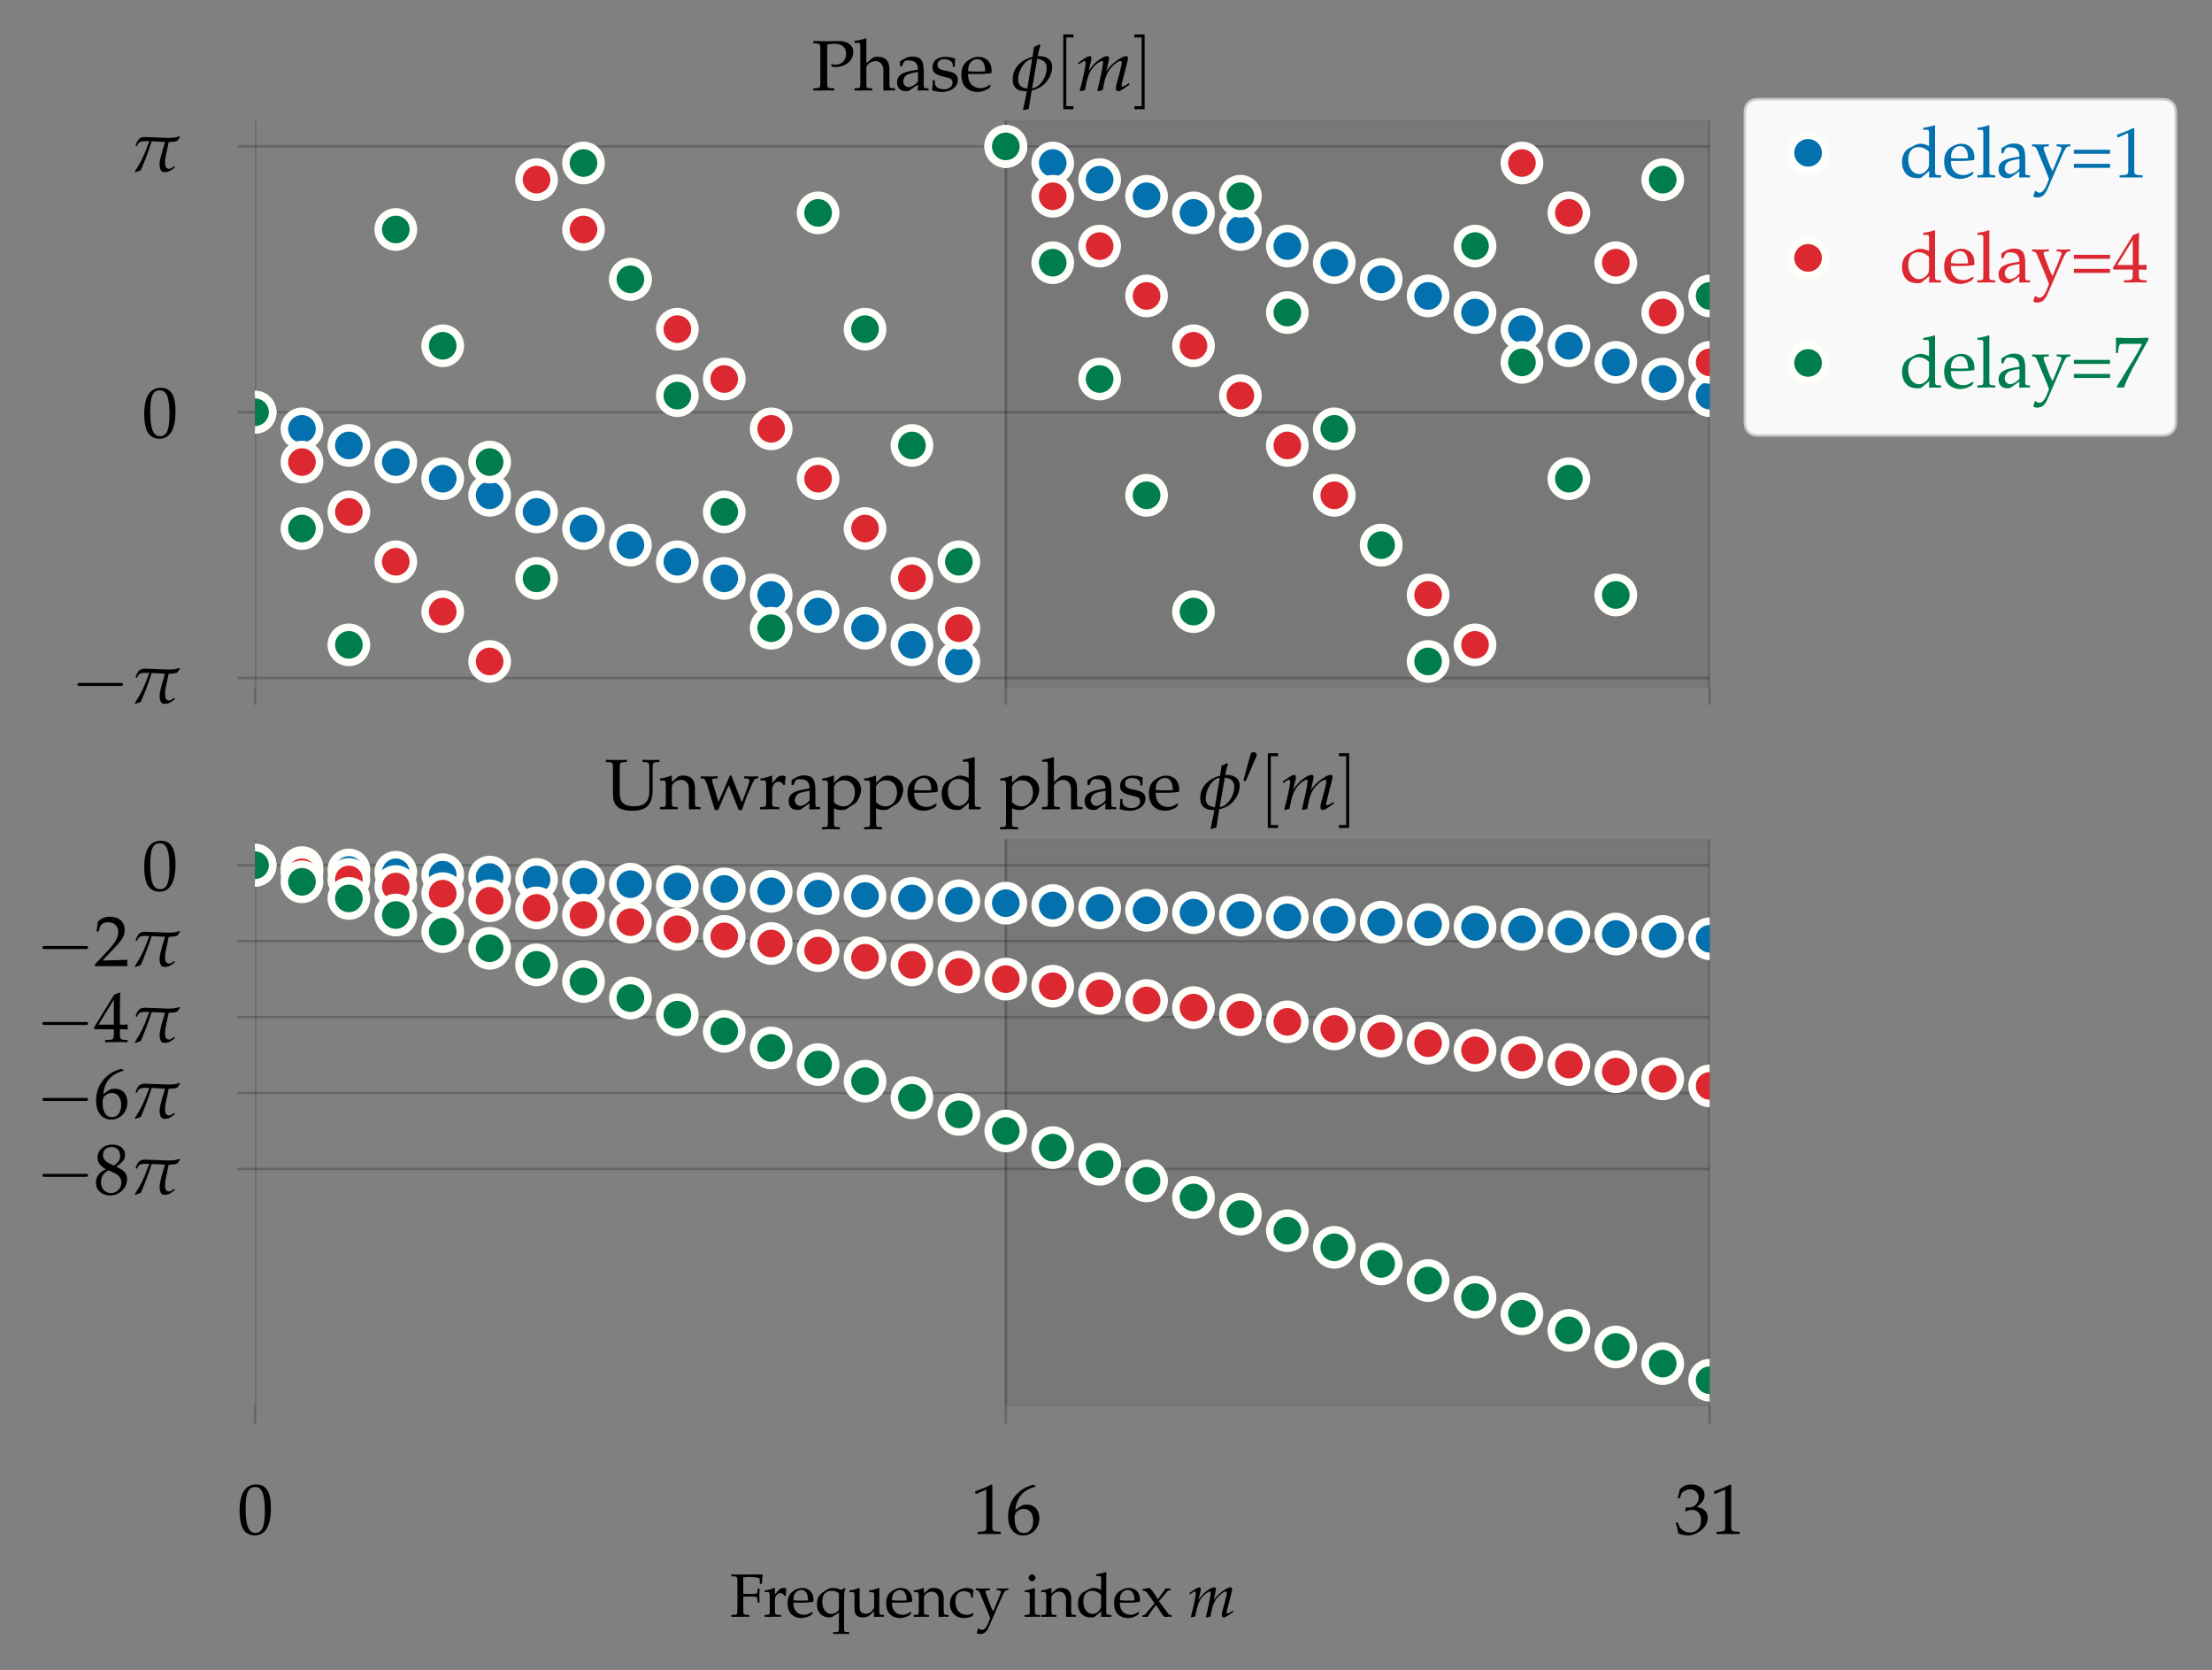 <?xml version="1.0" encoding="utf-8" standalone="no"?>
<!DOCTYPE svg PUBLIC "-//W3C//DTD SVG 1.1//EN"
  "http://www.w3.org/Graphics/SVG/1.1/DTD/svg11.dtd">
<svg xmlns:xlink="http://www.w3.org/1999/xlink" width="440.4pt" height="332.4pt" viewBox="0 0 440.4 332.4" xmlns="http://www.w3.org/2000/svg" version="1.1">
 <rect x="0" y="0" width="440.4" height="332.4" fill="#808080" stroke="none"/>
 <defs>
  <style type="text/css">*{stroke-linejoin: round; stroke-linecap: butt}</style>
 </defs>
 <g id="figure_1">
  <g id="patch_1">
   <path d="M 0 332.4 
L 440.4 332.4 
L 440.4 0 
L 0 0 
L 0 332.4 
z
" style="fill: none"/>
  </g>
  <g id="axes_1">
   <g id="patch_2">
    <path d="M 50.777 136.787 
L 340.383 136.787 
L 340.383 24.017 
L 50.777 24.017 
L 50.777 136.787 
z
" style="fill: none"/>
   </g>
   <g id="patch_3">
    <path d="M 200.251 136.787 
L 200.251 24.017 
L 340.383 24.017 
L 340.383 136.787 
z
" clip-path="url(#p16431b1fbc)" style="fill: #343837; opacity: 0.1; stroke: #343837; stroke-width: 0.5; stroke-linejoin: miter"/>
   </g>
   <g id="matplotlib.axis_1">
    <g id="xtick_1">
     <g id="line2d_1">
      <path d="M 50.777 136.787 
L 50.777 24.017 
" clip-path="url(#p16431b1fbc)" style="fill: none; stroke: #000000; stroke-opacity: 0.2; stroke-width: 0.5; stroke-linecap: round"/>
     </g>
     <g id="line2d_2">
      <defs>
       <path id="m8c11bd5354" d="M 0 0 
L 0 3.5 
" style="stroke: #000000; stroke-opacity: 0.2; stroke-width: 0.5"/>
      </defs>
      <g>
       <use xlink:href="#m8c11bd5354" x="50.777" y="136.787" style="fill-opacity: 0.2; stroke: #000000; stroke-opacity: 0.2; stroke-width: 0.5"/>
      </g>
     </g>
    </g>
    <g id="xtick_2">
     <g id="line2d_3">
      <path d="M 200.251 136.787 
L 200.251 24.017 
" clip-path="url(#p16431b1fbc)" style="fill: none; stroke: #000000; stroke-opacity: 0.2; stroke-width: 0.5; stroke-linecap: round"/>
     </g>
     <g id="line2d_4">
      <g>
       <use xlink:href="#m8c11bd5354" x="200.251" y="136.787" style="fill-opacity: 0.2; stroke: #000000; stroke-opacity: 0.2; stroke-width: 0.5"/>
      </g>
     </g>
    </g>
    <g id="xtick_3">
     <g id="line2d_5">
      <path d="M 340.383 136.787 
L 340.383 24.017 
" clip-path="url(#p16431b1fbc)" style="fill: none; stroke: #000000; stroke-opacity: 0.2; stroke-width: 0.5; stroke-linecap: round"/>
     </g>
     <g id="line2d_6">
      <g>
       <use xlink:href="#m8c11bd5354" x="340.383" y="136.787" style="fill-opacity: 0.2; stroke: #000000; stroke-opacity: 0.2; stroke-width: 0.5"/>
      </g>
     </g>
    </g>
   </g>
   <g id="matplotlib.axis_2">
    <g id="ytick_1">
     <g id="line2d_7">
      <path d="M 50.777 134.968 
L 340.383 134.968 
" clip-path="url(#p16431b1fbc)" style="fill: none; stroke: #000000; stroke-opacity: 0.2; stroke-width: 0.5; stroke-linecap: round"/>
     </g>
     <g id="line2d_8">
      <defs>
       <path id="m4f63c6a32c" d="M 0 0 
L -3.5 0 
" style="stroke: #000000; stroke-opacity: 0.2; stroke-width: 0.5"/>
      </defs>
      <g>
       <use xlink:href="#m4f63c6a32c" x="50.777" y="134.968" style="fill-opacity: 0.2; stroke: #000000; stroke-opacity: 0.2; stroke-width: 0.5"/>
      </g>
     </g>
     <g id="text_1">
      <!-- $-\pi$ -->
      <g transform="translate(14.174 139.958)scale(0.14 -0.14)">
       <defs>
        <path id="CMSY10-0" d="M 4218 1472 
C 4326 1472 4442 1472 4442 1600 
C 4442 1728 4326 1728 4218 1728 
L 755 1728 
C 646 1728 531 1728 531 1600 
C 531 1472 646 1472 755 1472 
L 4218 1472 
z
" transform="scale(0.016)"/>
        <path id="PazoMath-Italic-70" d="M 614 2255 
L 672 2299 
C 806 2681 1062 2700 1427 2700 
C 1504 2700 1619 2694 1754 2694 
C 1216 1242 973 803 454 -7 
L 512 -64 
L 986 102 
C 1216 599 1606 1567 1958 2688 
L 3149 2624 
C 3040 2232 2669 1089 2669 685 
C 2669 19 2912 -64 3110 -64 
C 3437 -64 3622 19 4026 356 
L 3974 476 
L 3821 369 
C 3840 382 3654 236 3546 236 
C 3245 236 3155 419 3155 811 
C 3155 969 3168 1139 3206 1323 
C 3315 1847 3424 2365 3482 2624 
C 3629 2624 3776 2630 3923 2649 
C 4038 2649 4179 2713 4282 2752 
C 4352 2905 4378 2918 4499 3072 
L 4454 3136 
C 4282 3075 3994 3008 3782 3008 
C 3706 3001 3546 2995 3386 2995 
C 2701 3020 1645 3072 1363 3072 
C 883 3072 710 2860 525 2306 
L 614 2255 
z
" transform="scale(0.016)"/>
       </defs>
       <use xlink:href="#CMSY10-0" transform="scale(1.038)"/>
       <use xlink:href="#PazoMath-Italic-70" transform="translate(83.187 0)scale(0.996)"/>
      </g>
     </g>
    </g>
    <g id="ytick_2">
     <g id="line2d_9">
      <path d="M 50.777 82.055 
L 340.383 82.055 
" clip-path="url(#p16431b1fbc)" style="fill: none; stroke: #000000; stroke-opacity: 0.2; stroke-width: 0.5; stroke-linecap: round"/>
     </g>
     <g id="line2d_10">
      <g>
       <use xlink:href="#m4f63c6a32c" x="50.777" y="82.055" style="fill-opacity: 0.2; stroke: #000000; stroke-opacity: 0.2; stroke-width: 0.5"/>
      </g>
     </g>
     <g id="text_2">
      <!-- 0 -->
      <g transform="translate(28.303 87.045)scale(0.14 -0.14)">
       <defs>
        <path id="URWPalladioL-Roma-30" d="M 1683 4416 
C 691 4416 186 3628 186 2076 
C 186 1326 320 679 544 365 
C 768 51 1126 -128 1523 -128 
C 2490 -128 2976 704 2976 2345 
C 2976 3749 2560 4416 1683 4416 
z
M 1568 4191 
C 2189 4191 2438 3563 2438 2025 
C 2438 660 2195 96 1606 96 
C 986 96 723 743 723 2307 
C 723 3660 960 4191 1568 4191 
z
" transform="scale(0.016)"/>
       </defs>
       <use xlink:href="#URWPalladioL-Roma-30" transform="scale(0.996)"/>
      </g>
     </g>
    </g>
    <g id="ytick_3">
     <g id="line2d_11">
      <path d="M 50.777 29.142 
L 340.383 29.142 
" clip-path="url(#p16431b1fbc)" style="fill: none; stroke: #000000; stroke-opacity: 0.2; stroke-width: 0.5; stroke-linecap: round"/>
     </g>
     <g id="line2d_12">
      <g>
       <use xlink:href="#m4f63c6a32c" x="50.777" y="29.142" style="fill-opacity: 0.2; stroke: #000000; stroke-opacity: 0.2; stroke-width: 0.5"/>
      </g>
     </g>
     <g id="text_3">
      <!-- $\pi$ -->
      <g transform="translate(25.82 34.132)scale(0.14 -0.14)">
       <use xlink:href="#PazoMath-Italic-70" transform="scale(0.996)"/>
      </g>
     </g>
    </g>
   </g>
   <g id="line2d_13">
    <defs>
     <path id="m6b9d2c6479" d="M 0 3.5 
C 0.928 3.5 1.819 3.131 2.475 2.475 
C 3.131 1.819 3.5 0.928 3.5 0 
C 3.5 -0.928 3.131 -1.819 2.475 -2.475 
C 1.819 -3.131 0.928 -3.5 0 -3.5 
C -0.928 -3.5 -1.819 -3.131 -2.475 -2.475 
C -3.131 -1.819 -3.5 -0.928 -3.5 0 
C -3.5 0.928 -3.131 1.819 -2.475 2.475 
C -1.819 3.131 -0.928 3.5 0 3.5 
z
" style="stroke: #fefefa; stroke-width: 1.5"/>
    </defs>
    <g clip-path="url(#p16431b1fbc)">
     <use xlink:href="#m6b9d2c6479" x="50.777" y="82.055" style="fill: #0271ae; stroke: #fefefa; stroke-width: 1.5"/>
     <use xlink:href="#m6b9d2c6479" x="60.119" y="85.362" style="fill: #0271ae; stroke: #fefefa; stroke-width: 1.5"/>
     <use xlink:href="#m6b9d2c6479" x="69.461" y="88.669" style="fill: #0271ae; stroke: #fefefa; stroke-width: 1.5"/>
     <use xlink:href="#m6b9d2c6479" x="78.803" y="91.976" style="fill: #0271ae; stroke: #fefefa; stroke-width: 1.5"/>
     <use xlink:href="#m6b9d2c6479" x="88.145" y="95.284" style="fill: #0271ae; stroke: #fefefa; stroke-width: 1.5"/>
     <use xlink:href="#m6b9d2c6479" x="97.487" y="98.591" style="fill: #0271ae; stroke: #fefefa; stroke-width: 1.5"/>
     <use xlink:href="#m6b9d2c6479" x="106.829" y="101.898" style="fill: #0271ae; stroke: #fefefa; stroke-width: 1.5"/>
     <use xlink:href="#m6b9d2c6479" x="116.172" y="105.205" style="fill: #0271ae; stroke: #fefefa; stroke-width: 1.5"/>
     <use xlink:href="#m6b9d2c6479" x="125.514" y="108.512" style="fill: #0271ae; stroke: #fefefa; stroke-width: 1.5"/>
     <use xlink:href="#m6b9d2c6479" x="134.856" y="111.819" style="fill: #0271ae; stroke: #fefefa; stroke-width: 1.5"/>
     <use xlink:href="#m6b9d2c6479" x="144.198" y="115.126" style="fill: #0271ae; stroke: #fefefa; stroke-width: 1.5"/>
     <use xlink:href="#m6b9d2c6479" x="153.54" y="118.433" style="fill: #0271ae; stroke: #fefefa; stroke-width: 1.5"/>
     <use xlink:href="#m6b9d2c6479" x="162.882" y="121.74" style="fill: #0271ae; stroke: #fefefa; stroke-width: 1.5"/>
     <use xlink:href="#m6b9d2c6479" x="172.225" y="125.047" style="fill: #0271ae; stroke: #fefefa; stroke-width: 1.5"/>
     <use xlink:href="#m6b9d2c6479" x="181.567" y="128.354" style="fill: #0271ae; stroke: #fefefa; stroke-width: 1.5"/>
     <use xlink:href="#m6b9d2c6479" x="190.909" y="131.661" style="fill: #0271ae; stroke: #fefefa; stroke-width: 1.5"/>
     <use xlink:href="#m6b9d2c6479" x="200.251" y="29.142" style="fill: #0271ae; stroke: #fefefa; stroke-width: 1.5"/>
     <use xlink:href="#m6b9d2c6479" x="209.593" y="32.449" style="fill: #0271ae; stroke: #fefefa; stroke-width: 1.5"/>
     <use xlink:href="#m6b9d2c6479" x="218.935" y="35.757" style="fill: #0271ae; stroke: #fefefa; stroke-width: 1.5"/>
     <use xlink:href="#m6b9d2c6479" x="228.277" y="39.064" style="fill: #0271ae; stroke: #fefefa; stroke-width: 1.5"/>
     <use xlink:href="#m6b9d2c6479" x="237.62" y="42.371" style="fill: #0271ae; stroke: #fefefa; stroke-width: 1.5"/>
     <use xlink:href="#m6b9d2c6479" x="246.962" y="45.678" style="fill: #0271ae; stroke: #fefefa; stroke-width: 1.5"/>
     <use xlink:href="#m6b9d2c6479" x="256.304" y="48.985" style="fill: #0271ae; stroke: #fefefa; stroke-width: 1.5"/>
     <use xlink:href="#m6b9d2c6479" x="265.646" y="52.292" style="fill: #0271ae; stroke: #fefefa; stroke-width: 1.5"/>
     <use xlink:href="#m6b9d2c6479" x="274.988" y="55.599" style="fill: #0271ae; stroke: #fefefa; stroke-width: 1.5"/>
     <use xlink:href="#m6b9d2c6479" x="284.33" y="58.906" style="fill: #0271ae; stroke: #fefefa; stroke-width: 1.5"/>
     <use xlink:href="#m6b9d2c6479" x="293.673" y="62.213" style="fill: #0271ae; stroke: #fefefa; stroke-width: 1.5"/>
     <use xlink:href="#m6b9d2c6479" x="303.015" y="65.52" style="fill: #0271ae; stroke: #fefefa; stroke-width: 1.5"/>
     <use xlink:href="#m6b9d2c6479" x="312.357" y="68.827" style="fill: #0271ae; stroke: #fefefa; stroke-width: 1.5"/>
     <use xlink:href="#m6b9d2c6479" x="321.699" y="72.134" style="fill: #0271ae; stroke: #fefefa; stroke-width: 1.5"/>
     <use xlink:href="#m6b9d2c6479" x="331.041" y="75.441" style="fill: #0271ae; stroke: #fefefa; stroke-width: 1.5"/>
     <use xlink:href="#m6b9d2c6479" x="340.383" y="78.748" style="fill: #0271ae; stroke: #fefefa; stroke-width: 1.5"/>
    </g>
   </g>
   <g id="line2d_14">
    <defs>
     <path id="mfe237e3560" d="M 0 3.5 
C 0.928 3.5 1.819 3.131 2.475 2.475 
C 3.131 1.819 3.5 0.928 3.5 0 
C 3.5 -0.928 3.131 -1.819 2.475 -2.475 
C 1.819 -3.131 0.928 -3.5 0 -3.5 
C -0.928 -3.5 -1.819 -3.131 -2.475 -2.475 
C -3.131 -1.819 -3.5 -0.928 -3.5 0 
C -3.5 0.928 -3.131 1.819 -2.475 2.475 
C -1.819 3.131 -0.928 3.5 0 3.5 
z
" style="stroke: #fefefa; stroke-width: 1.5"/>
    </defs>
    <g clip-path="url(#p16431b1fbc)">
     <use xlink:href="#mfe237e3560" x="50.777" y="82.055" style="fill: #dc2830; stroke: #fefefa; stroke-width: 1.5"/>
     <use xlink:href="#mfe237e3560" x="60.119" y="91.976" style="fill: #dc2830; stroke: #fefefa; stroke-width: 1.5"/>
     <use xlink:href="#mfe237e3560" x="69.461" y="101.898" style="fill: #dc2830; stroke: #fefefa; stroke-width: 1.5"/>
     <use xlink:href="#mfe237e3560" x="78.803" y="111.819" style="fill: #dc2830; stroke: #fefefa; stroke-width: 1.5"/>
     <use xlink:href="#mfe237e3560" x="88.145" y="121.74" style="fill: #dc2830; stroke: #fefefa; stroke-width: 1.5"/>
     <use xlink:href="#mfe237e3560" x="97.487" y="131.661" style="fill: #dc2830; stroke: #fefefa; stroke-width: 1.5"/>
     <use xlink:href="#mfe237e3560" x="106.829" y="35.757" style="fill: #dc2830; stroke: #fefefa; stroke-width: 1.5"/>
     <use xlink:href="#mfe237e3560" x="116.172" y="45.678" style="fill: #dc2830; stroke: #fefefa; stroke-width: 1.5"/>
     <use xlink:href="#mfe237e3560" x="125.514" y="55.599" style="fill: #dc2830; stroke: #fefefa; stroke-width: 1.5"/>
     <use xlink:href="#mfe237e3560" x="134.856" y="65.52" style="fill: #dc2830; stroke: #fefefa; stroke-width: 1.5"/>
     <use xlink:href="#mfe237e3560" x="144.198" y="75.441" style="fill: #dc2830; stroke: #fefefa; stroke-width: 1.5"/>
     <use xlink:href="#mfe237e3560" x="153.54" y="85.362" style="fill: #dc2830; stroke: #fefefa; stroke-width: 1.5"/>
     <use xlink:href="#mfe237e3560" x="162.882" y="95.284" style="fill: #dc2830; stroke: #fefefa; stroke-width: 1.5"/>
     <use xlink:href="#mfe237e3560" x="172.225" y="105.205" style="fill: #dc2830; stroke: #fefefa; stroke-width: 1.5"/>
     <use xlink:href="#mfe237e3560" x="181.567" y="115.126" style="fill: #dc2830; stroke: #fefefa; stroke-width: 1.5"/>
     <use xlink:href="#mfe237e3560" x="190.909" y="125.047" style="fill: #dc2830; stroke: #fefefa; stroke-width: 1.5"/>
     <use xlink:href="#mfe237e3560" x="200.251" y="29.142" style="fill: #dc2830; stroke: #fefefa; stroke-width: 1.5"/>
     <use xlink:href="#mfe237e3560" x="209.593" y="39.064" style="fill: #dc2830; stroke: #fefefa; stroke-width: 1.5"/>
     <use xlink:href="#mfe237e3560" x="218.935" y="48.985" style="fill: #dc2830; stroke: #fefefa; stroke-width: 1.5"/>
     <use xlink:href="#mfe237e3560" x="228.277" y="58.906" style="fill: #dc2830; stroke: #fefefa; stroke-width: 1.5"/>
     <use xlink:href="#mfe237e3560" x="237.62" y="68.827" style="fill: #dc2830; stroke: #fefefa; stroke-width: 1.5"/>
     <use xlink:href="#mfe237e3560" x="246.962" y="78.748" style="fill: #dc2830; stroke: #fefefa; stroke-width: 1.5"/>
     <use xlink:href="#mfe237e3560" x="256.304" y="88.669" style="fill: #dc2830; stroke: #fefefa; stroke-width: 1.5"/>
     <use xlink:href="#mfe237e3560" x="265.646" y="98.591" style="fill: #dc2830; stroke: #fefefa; stroke-width: 1.5"/>
     <use xlink:href="#mfe237e3560" x="274.988" y="108.512" style="fill: #dc2830; stroke: #fefefa; stroke-width: 1.5"/>
     <use xlink:href="#mfe237e3560" x="284.33" y="118.433" style="fill: #dc2830; stroke: #fefefa; stroke-width: 1.5"/>
     <use xlink:href="#mfe237e3560" x="293.673" y="128.354" style="fill: #dc2830; stroke: #fefefa; stroke-width: 1.5"/>
     <use xlink:href="#mfe237e3560" x="303.015" y="32.449" style="fill: #dc2830; stroke: #fefefa; stroke-width: 1.5"/>
     <use xlink:href="#mfe237e3560" x="312.357" y="42.371" style="fill: #dc2830; stroke: #fefefa; stroke-width: 1.5"/>
     <use xlink:href="#mfe237e3560" x="321.699" y="52.292" style="fill: #dc2830; stroke: #fefefa; stroke-width: 1.5"/>
     <use xlink:href="#mfe237e3560" x="331.041" y="62.213" style="fill: #dc2830; stroke: #fefefa; stroke-width: 1.5"/>
     <use xlink:href="#mfe237e3560" x="340.383" y="72.134" style="fill: #dc2830; stroke: #fefefa; stroke-width: 1.5"/>
    </g>
   </g>
   <g id="line2d_15">
    <defs>
     <path id="m63cb0764b5" d="M 0 3.5 
C 0.928 3.5 1.819 3.131 2.475 2.475 
C 3.131 1.819 3.5 0.928 3.5 0 
C 3.5 -0.928 3.131 -1.819 2.475 -2.475 
C 1.819 -3.131 0.928 -3.5 0 -3.5 
C -0.928 -3.5 -1.819 -3.131 -2.475 -2.475 
C -3.131 -1.819 -3.5 -0.928 -3.5 0 
C -3.5 0.928 -3.131 1.819 -2.475 2.475 
C -1.819 3.131 -0.928 3.5 0 3.5 
z
" style="stroke: #fefefa; stroke-width: 1.5"/>
    </defs>
    <g clip-path="url(#p16431b1fbc)">
     <use xlink:href="#m63cb0764b5" x="50.777" y="82.055" style="fill: #007d4d; stroke: #fefefa; stroke-width: 1.5"/>
     <use xlink:href="#m63cb0764b5" x="60.119" y="105.205" style="fill: #007d4d; stroke: #fefefa; stroke-width: 1.5"/>
     <use xlink:href="#m63cb0764b5" x="69.461" y="128.354" style="fill: #007d4d; stroke: #fefefa; stroke-width: 1.5"/>
     <use xlink:href="#m63cb0764b5" x="78.803" y="45.678" style="fill: #007d4d; stroke: #fefefa; stroke-width: 1.5"/>
     <use xlink:href="#m63cb0764b5" x="88.145" y="68.827" style="fill: #007d4d; stroke: #fefefa; stroke-width: 1.5"/>
     <use xlink:href="#m63cb0764b5" x="97.487" y="91.976" style="fill: #007d4d; stroke: #fefefa; stroke-width: 1.5"/>
     <use xlink:href="#m63cb0764b5" x="106.829" y="115.126" style="fill: #007d4d; stroke: #fefefa; stroke-width: 1.5"/>
     <use xlink:href="#m63cb0764b5" x="116.172" y="32.449" style="fill: #007d4d; stroke: #fefefa; stroke-width: 1.5"/>
     <use xlink:href="#m63cb0764b5" x="125.514" y="55.599" style="fill: #007d4d; stroke: #fefefa; stroke-width: 1.5"/>
     <use xlink:href="#m63cb0764b5" x="134.856" y="78.748" style="fill: #007d4d; stroke: #fefefa; stroke-width: 1.5"/>
     <use xlink:href="#m63cb0764b5" x="144.198" y="101.898" style="fill: #007d4d; stroke: #fefefa; stroke-width: 1.5"/>
     <use xlink:href="#m63cb0764b5" x="153.54" y="125.047" style="fill: #007d4d; stroke: #fefefa; stroke-width: 1.5"/>
     <use xlink:href="#m63cb0764b5" x="162.882" y="42.371" style="fill: #007d4d; stroke: #fefefa; stroke-width: 1.5"/>
     <use xlink:href="#m63cb0764b5" x="172.225" y="65.52" style="fill: #007d4d; stroke: #fefefa; stroke-width: 1.5"/>
     <use xlink:href="#m63cb0764b5" x="181.567" y="88.669" style="fill: #007d4d; stroke: #fefefa; stroke-width: 1.5"/>
     <use xlink:href="#m63cb0764b5" x="190.909" y="111.819" style="fill: #007d4d; stroke: #fefefa; stroke-width: 1.5"/>
     <use xlink:href="#m63cb0764b5" x="200.251" y="29.142" style="fill: #007d4d; stroke: #fefefa; stroke-width: 1.5"/>
     <use xlink:href="#m63cb0764b5" x="209.593" y="52.292" style="fill: #007d4d; stroke: #fefefa; stroke-width: 1.5"/>
     <use xlink:href="#m63cb0764b5" x="218.935" y="75.441" style="fill: #007d4d; stroke: #fefefa; stroke-width: 1.5"/>
     <use xlink:href="#m63cb0764b5" x="228.277" y="98.591" style="fill: #007d4d; stroke: #fefefa; stroke-width: 1.5"/>
     <use xlink:href="#m63cb0764b5" x="237.62" y="121.74" style="fill: #007d4d; stroke: #fefefa; stroke-width: 1.5"/>
     <use xlink:href="#m63cb0764b5" x="246.962" y="39.064" style="fill: #007d4d; stroke: #fefefa; stroke-width: 1.5"/>
     <use xlink:href="#m63cb0764b5" x="256.304" y="62.213" style="fill: #007d4d; stroke: #fefefa; stroke-width: 1.5"/>
     <use xlink:href="#m63cb0764b5" x="265.646" y="85.362" style="fill: #007d4d; stroke: #fefefa; stroke-width: 1.5"/>
     <use xlink:href="#m63cb0764b5" x="274.988" y="108.512" style="fill: #007d4d; stroke: #fefefa; stroke-width: 1.5"/>
     <use xlink:href="#m63cb0764b5" x="284.33" y="131.661" style="fill: #007d4d; stroke: #fefefa; stroke-width: 1.5"/>
     <use xlink:href="#m63cb0764b5" x="293.673" y="48.985" style="fill: #007d4d; stroke: #fefefa; stroke-width: 1.5"/>
     <use xlink:href="#m63cb0764b5" x="303.015" y="72.134" style="fill: #007d4d; stroke: #fefefa; stroke-width: 1.5"/>
     <use xlink:href="#m63cb0764b5" x="312.357" y="95.284" style="fill: #007d4d; stroke: #fefefa; stroke-width: 1.5"/>
     <use xlink:href="#m63cb0764b5" x="321.699" y="118.433" style="fill: #007d4d; stroke: #fefefa; stroke-width: 1.5"/>
     <use xlink:href="#m63cb0764b5" x="331.041" y="35.757" style="fill: #007d4d; stroke: #fefefa; stroke-width: 1.5"/>
     <use xlink:href="#m63cb0764b5" x="340.383" y="58.906" style="fill: #007d4d; stroke: #fefefa; stroke-width: 1.5"/>
    </g>
   </g>
   <g id="text_4">
    <!-- Phase $\phi[m]$ -->
    <g transform="translate(161.604 18.017)scale(0.14 -0.14)">
     <defs>
      <path id="URWPalladioL-Roma-50" d="M 1382 4097 
C 1606 4147 1792 4172 2010 4172 
C 2701 4172 3072 3859 3072 3263 
C 3072 2699 2682 2304 2125 2304 
C 1990 2304 1894 2316 1728 2366 
L 1792 2137 
C 1946 2105 2035 2099 2163 2099 
C 3040 2099 3712 2686 3712 3439 
C 3712 4041 3213 4416 2400 4416 
C 2368 4416 2304 4416 2221 4409 
C 1984 4403 1498 4396 1312 4396 
C 1171 4396 1171 4396 147 4416 
L 147 4223 
L 435 4204 
C 723 4185 774 4103 774 3633 
L 774 782 
C 774 280 742 230 448 211 
L 141 192 
L 141 0 
C 518 -7 742 0 1075 0 
C 1408 19 1638 12 2016 0 
L 2016 192 
L 1709 211 
C 1414 230 1382 281 1382 787 
L 1382 4097 
z
" transform="scale(0.016)"/>
      <path id="URWPalladioL-Roma-68" d="M 45 4249 
L 403 4249 
C 518 4249 563 4179 563 3987 
L 563 672 
C 563 268 544 224 326 211 
L 38 192 
L 38 0 
C 474 -7 646 0 832 0 
C 1018 19 1190 12 1626 0 
L 1626 192 
L 1338 211 
C 1120 223 1101 268 1101 670 
L 1101 2023 
C 1101 2311 1523 2624 1914 2624 
C 2342 2624 2624 2304 2624 1813 
L 2624 0 
C 3014 0 3021 0 3130 0 
C 3219 19 3219 19 3661 0 
L 3661 192 
L 3398 211 
C 3181 223 3162 262 3162 670 
L 3162 1902 
C 3162 2649 2810 3014 2093 3014 
C 1856 3014 1722 2969 1587 2854 
L 1101 2432 
L 1101 4608 
L 1043 4659 
C 762 4550 550 4499 45 4422 
L 45 4249 
z
" transform="scale(0.016)"/>
      <path id="URWPalladioL-Roma-61" d="M 2074 544 
L 2042 0 
C 2458 0 2458 0 2541 0 
C 2573 19 2733 12 3014 0 
L 3014 192 
L 2765 204 
C 2611 211 2586 262 2586 576 
L 2586 1751 
C 2586 2688 2317 3027 1574 3027 
C 1299 3027 1043 2956 800 2809 
L 461 2604 
L 461 2187 
L 627 2142 
L 710 2341 
C 845 2642 909 2688 1203 2688 
C 1805 2688 2054 2450 2074 1866 
L 1440 1751 
C 570 1590 205 1289 205 730 
C 205 224 506 -64 1011 -64 
C 1126 -64 1235 -45 1280 -13 
L 2074 544 
z
M 2074 806 
C 1888 544 1485 300 1235 300 
C 979 300 755 537 755 812 
C 755 1049 883 1273 1075 1395 
C 1235 1491 1587 1580 2074 1651 
L 2074 806 
z
" transform="scale(0.016)"/>
      <path id="URWPalladioL-Roma-73" d="M 262 917 
C 262 474 243 282 192 25 
C 525 -84 774 -128 1069 -128 
C 1907 -128 2502 320 2502 949 
C 2502 1148 2445 1295 2323 1423 
C 2157 1584 1946 1661 1382 1770 
C 858 1872 685 2001 685 2296 
C 685 2617 909 2796 1299 2796 
C 1728 2796 2054 2572 2054 2270 
L 2054 2123 
L 2234 2123 
C 2240 2495 2246 2649 2266 2847 
C 1926 2963 1696 3008 1434 3008 
C 691 3008 237 2655 237 2078 
C 237 1770 378 1552 672 1417 
C 845 1340 1184 1237 1619 1141 
C 1907 1077 2029 942 2029 698 
C 2029 352 1709 108 1254 108 
C 787 108 454 333 454 654 
L 454 917 
L 262 917 
z
" transform="scale(0.016)"/>
      <path id="URWPalladioL-Roma-65" d="M 2797 447 
L 2714 511 
C 2304 268 2157 211 1882 211 
C 1466 211 1120 396 941 710 
C 819 921 774 1100 762 1472 
L 1696 1472 
C 2138 1472 2413 1491 2854 1561 
C 2861 1651 2867 1708 2867 1786 
C 2867 2526 2394 3008 1677 3008 
C 1440 3008 1165 2924 902 2771 
C 378 2468 166 2069 166 1401 
C 166 998 262 652 435 409 
C 691 70 1120 -128 1600 -128 
C 1837 -128 2074 -77 2336 38 
C 2509 108 2643 192 2669 230 
L 2797 447 
z
M 2298 1708 
C 1965 1696 1811 1689 1581 1689 
C 1286 1689 1120 1696 774 1728 
C 774 2030 800 2172 883 2339 
C 1018 2623 1293 2796 1600 2796 
C 1811 2796 1978 2713 2093 2539 
C 2234 2326 2278 2140 2298 1708 
z
" transform="scale(0.016)"/>
      <path id="PazoMath-Italic-66" d="M 2509 4121 
C 2381 4044 2208 3968 2010 3891 
L 1882 3001 
C 1683 2950 1491 2879 1293 2784 
C 531 2415 109 1767 109 973 
C 109 293 512 -64 1261 -64 
C 1299 -64 1338 -64 1376 -58 
C 1306 -436 1197 -967 1082 -1485 
L 1030 -1722 
L 1075 -1761 
C 1210 -1716 1338 -1684 1542 -1652 
L 1805 0 
C 2112 70 2413 191 2662 357 
C 3232 731 3635 1456 3635 2110 
C 3635 2707 3187 3072 2458 3072 
C 2419 3072 2381 3072 2342 3065 
C 2419 3481 2483 3744 2579 4025 
L 2509 4121 
z
M 3149 2015 
C 3149 1399 2790 725 2342 388 
C 2208 293 2035 223 1837 191 
C 1850 274 1869 350 1875 382 
L 1990 1056 
C 2042 1348 2086 1596 2240 2485 
L 2298 2822 
C 2842 2777 3149 2498 3149 2015 
z
M 595 967 
C 595 1678 1043 2453 1536 2720 
C 1613 2758 1722 2790 1850 2809 
L 1414 185 
C 832 249 595 509 595 967 
z
" transform="scale(0.016)"/>
      <path id="CMR10-5b" d="M 1632 -1601 
L 1632 -1344 
L 1011 -1344 
L 1011 4544 
L 1632 4544 
L 1632 4800 
L 755 4800 
L 755 -1601 
L 1632 -1601 
z
" transform="scale(0.016)"/>
      <path id="URWPalladioL-Ital-6d" d="M 4672 651 
L 4506 542 
C 4320 421 4179 351 4115 351 
C 4070 351 4032 408 4032 479 
C 4032 542 4045 600 4077 734 
L 4557 2631 
C 4582 2739 4602 2841 4602 2892 
C 4602 3001 4538 3072 4435 3072 
C 4250 3072 4006 2956 3616 2682 
C 3213 2394 2989 2171 2675 1730 
L 2867 2605 
C 2893 2733 2912 2829 2912 2873 
C 2912 2995 2848 3072 2746 3072 
C 2554 3072 2259 2931 1907 2663 
C 1626 2445 1498 2311 1082 1749 
L 1293 2599 
C 1318 2701 1331 2797 1331 2873 
C 1331 2995 1274 3072 1184 3072 
C 1050 3072 806 2937 333 2599 
L 154 2471 
L 198 2343 
L 403 2477 
C 640 2624 659 2637 704 2637 
C 774 2637 819 2573 819 2477 
C 819 2152 557 919 294 6 
L 314 -64 
L 749 32 
L 890 683 
C 1043 1392 1216 1769 1568 2152 
C 1837 2445 2125 2637 2304 2637 
C 2349 2637 2374 2586 2374 2503 
C 2374 2279 2234 1551 1971 434 
L 1869 6 
L 1901 -64 
L 2342 32 
L 2477 715 
C 2579 1232 2797 1711 3078 2024 
C 3430 2413 3750 2637 3955 2637 
C 4006 2637 4038 2579 4038 2477 
C 4038 2324 4019 2235 3878 1679 
C 3776 1277 3667 894 3603 677 
C 3546 498 3520 332 3520 191 
C 3520 32 3590 -64 3712 -64 
C 3878 -64 4109 70 4736 536 
L 4672 651 
z
" transform="scale(0.016)"/>
      <path id="CMR10-5d" d="M 1018 4800 
L 141 4800 
L 141 4544 
L 762 4544 
L 762 -1344 
L 141 -1344 
L 141 -1601 
L 1018 -1601 
L 1018 4800 
z
" transform="scale(0.016)"/>
     </defs>
     <use xlink:href="#URWPalladioL-Roma-50" transform="scale(0.996)"/>
     <use xlink:href="#URWPalladioL-Roma-68" transform="translate(60.174 0)scale(0.996)"/>
     <use xlink:href="#URWPalladioL-Roma-61" transform="translate(118.156 0)scale(0.996)"/>
     <use xlink:href="#URWPalladioL-Roma-73" transform="translate(167.969 0)scale(0.996)"/>
     <use xlink:href="#URWPalladioL-Roma-65" transform="translate(210.21 0)scale(0.996)"/>
     <use xlink:href="#PazoMath-Italic-66" transform="translate(284.083 0)scale(0.996)"/>
     <use xlink:href="#CMR10-5b" transform="translate(345.252 0)scale(1.038)"/>
     <use xlink:href="#URWPalladioL-Ital-6d" transform="translate(376.535 0)scale(0.996)"/>
     <use xlink:href="#CMR10-5d" transform="translate(456.535 0)scale(1.038)"/>
    </g>
   </g>
   <g id="legend_1">
    <g id="patch_4">
     <path d="M 350.183 86.678 
L 430.4 86.678 
Q 433.2 86.678 433.2 83.878 
L 433.2 22.539 
Q 433.2 19.739 430.4 19.739 
L 350.183 19.739 
Q 347.383 19.739 347.383 22.539 
L 347.383 83.878 
Q 347.383 86.678 350.183 86.678 
z
" style="fill: #ffffff; opacity: 0.95; stroke: #cccccc; stroke-width: 0.5; stroke-linejoin: miter"/>
    </g>
    <g id="line2d_16">
     <g>
      <use xlink:href="#m6b9d2c6479" x="359.983" y="30.419" style="fill: #0271ae; stroke: #fefefa; stroke-width: 1.5"/>
     </g>
    </g>
    <g id="text_5">
     <!-- delay=1 -->
     <g style="fill: #0271ae" transform="translate(378.183 35.319)scale(0.14 -0.14)">
      <defs>
       <path id="URWPalladioL-Roma-64" d="M 2637 2803 
C 2278 2956 2099 3008 1875 3008 
C 1702 3008 1549 2969 1389 2886 
L 826 2592 
C 461 2400 224 1934 224 1392 
C 224 881 397 460 710 204 
C 928 19 1229 -64 1645 -64 
C 1773 -64 1920 -39 1952 -13 
L 2662 581 
L 2630 0 
C 2944 -7 3046 0 3123 0 
C 3174 0 3264 0 3398 -7 
C 3443 6 3571 6 3706 0 
L 3706 192 
L 3411 211 
C 3194 224 3174 268 3174 672 
L 3174 4614 
L 3117 4665 
C 2835 4557 2624 4505 2118 4429 
L 2118 4249 
L 2477 4249 
C 2592 4249 2637 4179 2637 3987 
L 2637 2803 
z
M 2637 1424 
C 2637 1009 2624 945 2541 798 
C 2362 498 2048 300 1747 300 
C 1184 300 781 843 781 1602 
C 781 2298 1126 2707 1702 2707 
C 1946 2707 2202 2624 2426 2470 
C 2560 2381 2637 2298 2637 2247 
L 2637 1424 
z
" transform="scale(0.016)"/>
       <path id="URWPalladioL-Roma-6c" d="M 147 4249 
L 506 4249 
C 621 4249 666 4179 666 3987 
L 666 672 
C 666 268 646 224 429 211 
L 134 192 
L 134 0 
C 774 0 774 0 934 0 
C 1094 19 1094 19 1734 0 
L 1734 192 
L 1440 211 
C 1222 224 1203 268 1203 672 
L 1203 4614 
L 1146 4665 
C 864 4557 653 4505 147 4429 
L 147 4249 
z
" transform="scale(0.016)"/>
       <path id="URWPalladioL-Roma-79" d="M 1901 569 
C 1760 812 1690 960 1574 1273 
L 1165 2349 
C 1126 2457 1101 2553 1101 2617 
C 1101 2707 1171 2758 1318 2765 
L 1562 2777 
L 1562 2957 
C 941 2937 941 2937 819 2937 
C 698 2937 698 2937 77 2957 
L 77 2777 
L 192 2765 
C 352 2745 429 2675 525 2451 
L 1222 774 
C 1402 339 1466 185 1581 -135 
L 1434 -525 
C 1229 -1063 979 -1364 736 -1364 
C 634 -1364 518 -1312 410 -1216 
L 326 -1216 
L 173 -1696 
C 294 -1760 397 -1792 518 -1792 
C 947 -1792 1222 -1562 1466 -1005 
L 2765 1990 
C 3021 2573 3142 2745 3302 2765 
L 3482 2777 
L 3482 2957 
C 2976 2937 2976 2937 2874 2937 
C 2771 2937 2771 2937 2266 2957 
L 2266 2777 
L 2432 2765 
C 2611 2752 2701 2694 2701 2605 
C 2701 2560 2688 2502 2662 2438 
L 1901 569 
z
" transform="scale(0.016)"/>
       <path id="URWPalladioL-Roma-3d" d="M 3552 2470 
L 326 2470 
L 326 2112 
L 3552 2112 
L 3552 2470 
z
M 3552 1216 
L 326 1216 
L 326 857 
L 3552 857 
L 3552 1216 
z
" transform="scale(0.016)"/>
       <path id="URWPalladioL-Roma-31" d="M 429 3571 
L 493 3571 
L 1318 3942 
C 1325 3949 1331 3949 1338 3949 
C 1376 3949 1389 3891 1389 3737 
L 1389 633 
C 1389 300 1318 230 973 211 
L 614 192 
L 614 0 
C 1600 0 1600 0 1670 0 
C 1754 0 1894 0 2112 -7 
C 2189 6 2413 6 2675 0 
L 2675 192 
L 2342 211 
C 1990 229 1926 299 1926 628 
L 1926 4383 
L 1837 4416 
C 1421 4199 966 4009 384 3807 
L 429 3571 
z
" transform="scale(0.016)"/>
      </defs>
      <use xlink:href="#URWPalladioL-Roma-64" transform="scale(0.996)"/>
      <use xlink:href="#URWPalladioL-Roma-65" transform="translate(60.872 0)scale(0.996)"/>
      <use xlink:href="#URWPalladioL-Roma-6c" transform="translate(108.592 0)scale(0.996)"/>
      <use xlink:href="#URWPalladioL-Roma-61" transform="translate(137.582 0)scale(0.996)"/>
      <use xlink:href="#URWPalladioL-Roma-79" transform="translate(187.395 0)scale(0.996)"/>
      <use xlink:href="#URWPalladioL-Roma-3d" transform="translate(242.787 0)scale(0.996)"/>
      <use xlink:href="#URWPalladioL-Roma-31" transform="translate(303.16 0)scale(0.996)"/>
     </g>
    </g>
    <g id="line2d_17">
     <g>
      <use xlink:href="#mfe237e3560" x="359.983" y="51.332" style="fill: #dc2830; stroke: #fefefa; stroke-width: 1.5"/>
     </g>
    </g>
    <g id="text_6">
     <!-- delay=4 -->
     <g style="fill: #dc2830" transform="translate(378.183 56.232)scale(0.14 -0.14)">
      <defs>
       <path id="URWPalladioL-Roma-34" d="M 1792 1152 
L 1792 684 
C 1792 310 1722 223 1408 210 
L 1011 192 
L 1011 0 
C 1862 0 1862 0 2016 0 
C 2170 19 2170 19 3021 0 
L 3021 192 
L 2714 210 
C 2400 229 2330 310 2330 684 
L 2330 1152 
C 2707 1152 2842 1145 3021 1127 
L 3021 1580 
C 2720 1555 2598 1555 2502 1561 
L 2483 1561 
L 2330 1561 
L 2330 2445 
C 2330 3576 2342 4122 2374 4383 
L 2298 4416 
L 1824 4243 
L 13 1299 
L 83 1152 
L 1792 1152 
z
M 1792 1561 
L 416 1561 
L 1792 3798 
L 1792 1561 
z
" transform="scale(0.016)"/>
      </defs>
      <use xlink:href="#URWPalladioL-Roma-64" transform="scale(0.996)"/>
      <use xlink:href="#URWPalladioL-Roma-65" transform="translate(60.872 0)scale(0.996)"/>
      <use xlink:href="#URWPalladioL-Roma-6c" transform="translate(108.592 0)scale(0.996)"/>
      <use xlink:href="#URWPalladioL-Roma-61" transform="translate(137.582 0)scale(0.996)"/>
      <use xlink:href="#URWPalladioL-Roma-79" transform="translate(187.395 0)scale(0.996)"/>
      <use xlink:href="#URWPalladioL-Roma-3d" transform="translate(242.787 0)scale(0.996)"/>
      <use xlink:href="#URWPalladioL-Roma-34" transform="translate(303.16 0)scale(0.996)"/>
     </g>
    </g>
    <g id="line2d_18">
     <g>
      <use xlink:href="#m63cb0764b5" x="359.983" y="72.244" style="fill: #007d4d; stroke: #fefefa; stroke-width: 1.5"/>
     </g>
    </g>
    <g id="text_7">
     <!-- delay=7 -->
     <g style="fill: #007d4d" transform="translate(378.183 77.144)scale(0.14 -0.14)">
      <defs>
       <path id="URWPalladioL-Roma-37" d="M 358 83 
L 416 0 
C 666 0 666 0 710 0 
C 755 19 755 19 1005 0 
C 1274 700 1587 1369 2010 2141 
L 3181 4255 
L 3181 4448 
C 2490 4422 2266 4416 1747 4416 
C 1280 4416 966 4422 346 4448 
L 282 4416 
C 301 3807 301 3807 301 3743 
C 301 3672 301 3672 282 3087 
L 474 3087 
L 518 3447 
C 570 3846 614 3897 909 3897 
L 2618 3897 
C 2362 3370 2163 2996 1920 2604 
L 358 83 
z
" transform="scale(0.016)"/>
      </defs>
      <use xlink:href="#URWPalladioL-Roma-64" transform="scale(0.996)"/>
      <use xlink:href="#URWPalladioL-Roma-65" transform="translate(60.872 0)scale(0.996)"/>
      <use xlink:href="#URWPalladioL-Roma-6c" transform="translate(108.592 0)scale(0.996)"/>
      <use xlink:href="#URWPalladioL-Roma-61" transform="translate(137.582 0)scale(0.996)"/>
      <use xlink:href="#URWPalladioL-Roma-79" transform="translate(187.395 0)scale(0.996)"/>
      <use xlink:href="#URWPalladioL-Roma-3d" transform="translate(242.787 0)scale(0.996)"/>
      <use xlink:href="#URWPalladioL-Roma-37" transform="translate(303.16 0)scale(0.996)"/>
     </g>
    </g>
   </g>
  </g>
  <g id="axes_2">
   <g id="patch_5">
    <path d="M 50.777 279.862 
L 340.383 279.862 
L 340.383 167.091 
L 50.777 167.091 
L 50.777 279.862 
z
" style="fill: none"/>
   </g>
   <g id="patch_6">
    <path d="M 200.251 279.862 
L 200.251 167.091 
L 340.383 167.091 
L 340.383 279.862 
z
" clip-path="url(#p828ea7b7ff)" style="fill: #343837; opacity: 0.1; stroke: #343837; stroke-width: 0.5; stroke-linejoin: miter"/>
   </g>
   <g id="matplotlib.axis_3">
    <g id="xtick_4">
     <g id="line2d_19">
      <path d="M 50.777 279.862 
L 50.777 167.091 
" clip-path="url(#p828ea7b7ff)" style="fill: none; stroke: #000000; stroke-opacity: 0.2; stroke-width: 0.5; stroke-linecap: round"/>
     </g>
     <g id="line2d_20">
      <g>
       <use xlink:href="#m8c11bd5354" x="50.777" y="279.862" style="fill-opacity: 0.2; stroke: #000000; stroke-opacity: 0.2; stroke-width: 0.5"/>
      </g>
     </g>
     <g id="text_8">
      <!-- $\mathdefault{0}$ -->
      <g transform="translate(47.29 305.341)scale(0.14 -0.14)">
       <use xlink:href="#URWPalladioL-Roma-30" transform="scale(0.996)"/>
      </g>
     </g>
    </g>
    <g id="xtick_5">
     <g id="line2d_21">
      <path d="M 200.251 279.862 
L 200.251 167.091 
" clip-path="url(#p828ea7b7ff)" style="fill: none; stroke: #000000; stroke-opacity: 0.2; stroke-width: 0.5; stroke-linecap: round"/>
     </g>
     <g id="line2d_22">
      <g>
       <use xlink:href="#m8c11bd5354" x="200.251" y="279.862" style="fill-opacity: 0.2; stroke: #000000; stroke-opacity: 0.2; stroke-width: 0.5"/>
      </g>
     </g>
     <g id="text_9">
      <!-- $\mathdefault{16}$ -->
      <g transform="translate(193.277 305.341)scale(0.14 -0.14)">
       <defs>
        <path id="URWPalladioL-Roma-36" d="M 2662 4287 
L 2426 4396 
C 1811 4193 1549 4066 1222 3788 
C 563 3237 205 2463 205 1585 
C 205 526 717 -128 1542 -128 
C 2374 -128 2995 532 2995 1405 
C 2995 2143 2554 2624 1875 2624 
C 1555 2624 1363 2540 986 2239 
C 915 2182 909 2175 838 2124 
C 973 3275 1510 3895 2662 4237 
L 2662 4287 
z
M 1632 2239 
C 2118 2239 2445 1816 2445 1180 
C 2445 513 2118 83 1626 83 
C 1082 83 787 551 787 1411 
C 787 1636 813 1758 883 1867 
C 1024 2085 1325 2239 1632 2239 
z
" transform="scale(0.016)"/>
       </defs>
       <use xlink:href="#URWPalladioL-Roma-31" transform="scale(0.996)"/>
       <use xlink:href="#URWPalladioL-Roma-36" transform="translate(49.813 0)scale(0.996)"/>
      </g>
     </g>
    </g>
    <g id="xtick_6">
     <g id="line2d_23">
      <path d="M 340.383 279.862 
L 340.383 167.091 
" clip-path="url(#p828ea7b7ff)" style="fill: none; stroke: #000000; stroke-opacity: 0.2; stroke-width: 0.5; stroke-linecap: round"/>
     </g>
     <g id="line2d_24">
      <g>
       <use xlink:href="#m8c11bd5354" x="340.383" y="279.862" style="fill-opacity: 0.2; stroke: #000000; stroke-opacity: 0.2; stroke-width: 0.5"/>
      </g>
     </g>
     <g id="text_10">
      <!-- $\mathdefault{31}$ -->
      <g transform="translate(333.409 305.341)scale(0.14 -0.14)">
       <defs>
        <path id="URWPalladioL-Roma-33" d="M 275 3196 
L 474 3196 
L 589 3553 
C 659 3770 1062 3987 1395 3987 
C 1811 3987 2150 3649 2150 3247 
C 2150 2769 1773 2368 1318 2368 
C 1267 2368 1197 2374 1114 2380 
L 1018 2387 
L 941 2047 
L 986 2008 
C 1229 2118 1350 2150 1523 2150 
C 2054 2150 2362 1808 2362 1222 
C 2362 565 1971 134 1376 134 
C 1082 134 819 231 627 411 
C 474 553 390 701 269 1048 
L 96 984 
C 230 591 282 359 320 38 
C 659 -77 941 -128 1178 -128 
C 1690 -128 2278 160 2630 591 
C 2848 855 2957 1139 2957 1441 
C 2957 1750 2829 2021 2598 2182 
C 2438 2297 2291 2348 1971 2406 
C 2483 2801 2675 3094 2675 3470 
C 2675 4038 2202 4416 1491 4416 
C 1056 4416 768 4294 461 3987 
L 275 3196 
z
" transform="scale(0.016)"/>
       </defs>
       <use xlink:href="#URWPalladioL-Roma-33" transform="scale(0.996)"/>
       <use xlink:href="#URWPalladioL-Roma-31" transform="translate(49.813 0)scale(0.996)"/>
      </g>
     </g>
    </g>
    <g id="text_11">
     <!-- Frequency index $m$ -->
     <g transform="translate(145.336 321.828)scale(0.12 -0.12)">
      <defs>
       <path id="URWPalladioL-Roma-46" d="M 1382 2092 
C 1562 2105 1754 2112 2042 2112 
C 2515 2112 2688 2092 2803 2035 
L 2854 1875 
L 2886 1497 
L 3078 1497 
C 3059 2092 3059 2092 3059 2208 
C 3059 2310 3059 2310 3078 2946 
L 2886 2946 
L 2854 2615 
C 2848 2558 2829 2501 2803 2450 
C 2688 2399 2509 2380 2086 2380 
C 1818 2380 1600 2387 1382 2399 
L 1382 4096 
C 1574 4140 1690 4147 2067 4147 
C 2374 4147 2733 4108 2931 4058 
C 3085 4020 3104 3988 3104 3842 
L 3104 3429 
L 3328 3429 
C 3328 3810 3360 4115 3430 4396 
C 3117 4409 2925 4416 2650 4416 
L 1965 4409 
C 1651 4396 1427 4396 1267 4396 
C 1082 4396 1082 4396 141 4416 
L 141 4223 
L 448 4204 
C 742 4185 774 4135 774 3633 
L 774 782 
C 774 280 742 230 448 211 
L 141 192 
L 141 0 
C 518 -7 742 0 1075 0 
C 1408 19 1638 12 2016 0 
L 2016 192 
L 1709 211 
C 1414 230 1382 281 1382 787 
L 1382 2092 
z
" transform="scale(0.016)"/>
       <path id="URWPalladioL-Roma-72" d="M 147 2579 
L 384 2579 
C 640 2579 666 2534 666 2112 
L 666 672 
C 666 268 646 224 429 211 
L 134 192 
L 134 0 
C 595 -7 762 0 922 0 
C 1050 19 1050 19 1837 0 
L 1837 192 
L 1504 211 
C 1216 230 1203 249 1203 669 
L 1203 1763 
C 1203 2145 1459 2463 1773 2463 
C 1965 2463 2099 2374 2202 2171 
L 2336 2171 
L 2394 2937 
C 2323 2982 2208 3008 2093 3008 
C 1901 3008 1696 2905 1562 2745 
L 1203 2324 
L 1203 2982 
L 1146 3008 
C 819 2873 486 2783 147 2745 
L 147 2579 
z
" transform="scale(0.016)"/>
       <path id="URWPalladioL-Roma-71" d="M 2515 434 
L 2515 -1118 
C 2515 -1523 2490 -1568 2278 -1581 
L 1907 -1600 
L 1907 -1792 
C 2650 -1773 2650 -1773 2797 -1773 
C 2950 -1773 3130 -1780 3584 -1792 
L 3584 -1600 
L 3290 -1581 
C 3072 -1568 3053 -1523 3053 -1118 
L 3053 2043 
C 3053 2439 3091 2681 3200 2924 
L 3078 2995 
L 2765 2796 
C 2438 2943 2163 3008 1888 3008 
C 1702 3008 1478 2956 1382 2899 
L 845 2553 
C 435 2292 224 1870 224 1315 
C 224 479 730 -64 1523 -64 
C 1658 -64 1766 -39 1850 12 
L 2515 434 
z
M 2515 779 
C 2515 690 2362 524 2189 428 
C 2035 345 1888 300 1734 300 
C 1171 300 781 824 781 1596 
C 781 2298 1139 2707 1754 2707 
C 2067 2707 2291 2630 2515 2445 
L 2515 779 
z
" transform="scale(0.016)"/>
       <path id="URWPalladioL-Roma-75" d="M 3219 2982 
L 3162 3008 
C 2835 2873 2502 2784 2163 2745 
L 2163 2567 
L 2400 2567 
C 2656 2567 2682 2522 2682 2101 
L 2682 1060 
C 2682 920 2592 741 2445 594 
C 2266 415 2061 326 1811 326 
C 1587 326 1408 396 1306 517 
C 1216 620 1171 817 1171 1098 
L 1171 2982 
L 1114 3008 
C 787 2873 454 2784 115 2745 
L 115 2567 
L 352 2567 
C 608 2567 634 2522 634 2101 
L 634 1028 
C 634 581 672 383 787 224 
C 928 32 1171 -64 1536 -64 
C 1824 -58 2080 32 2253 192 
L 2682 588 
C 2682 403 2675 300 2656 0 
C 3085 0 3091 0 3187 0 
C 3277 19 3277 19 3718 0 
L 3718 192 
L 3456 211 
C 3238 224 3219 262 3219 672 
L 3219 2982 
z
" transform="scale(0.016)"/>
       <path id="URWPalladioL-Roma-6e" d="M 2624 0 
C 3014 0 3021 0 3130 0 
C 3219 19 3219 19 3661 0 
L 3661 192 
L 3398 211 
C 3181 223 3162 262 3162 670 
L 3162 1902 
C 3162 2649 2810 3014 2093 3014 
C 1856 3014 1722 2969 1587 2854 
L 1101 2432 
L 1101 2988 
L 1043 3008 
C 717 2873 384 2784 45 2746 
L 45 2568 
L 282 2568 
C 538 2568 563 2523 563 2103 
L 563 669 
C 563 268 544 223 326 211 
L 38 192 
L 38 0 
C 474 -7 646 0 832 0 
C 1018 19 1190 12 1626 0 
L 1626 192 
L 1338 211 
C 1120 223 1101 268 1101 670 
L 1101 2023 
C 1101 2311 1523 2624 1914 2624 
C 2342 2624 2624 2304 2624 1813 
L 2624 0 
z
" transform="scale(0.016)"/>
       <path id="URWPalladioL-Roma-63" d="M 2554 1995 
C 2554 2290 2586 2553 2643 2783 
C 2387 2937 2163 3008 1901 3008 
C 1594 3008 1235 2886 851 2643 
C 403 2360 166 1911 166 1347 
C 166 480 774 -128 1632 -128 
C 1965 -128 2445 -7 2509 89 
L 2643 294 
L 2579 390 
C 2342 262 2138 204 1907 204 
C 1197 204 730 756 730 1603 
C 730 2290 1050 2675 1626 2675 
C 1907 2675 2214 2547 2330 2386 
L 2374 1995 
L 2554 1995 
z
" transform="scale(0.016)"/>
       <path id="URWPalladioL-Roma-69" d="M 1203 2982 
L 1146 3008 
C 819 2873 486 2784 147 2746 
L 147 2568 
L 384 2568 
C 640 2568 666 2523 666 2103 
L 666 669 
C 666 268 646 223 429 211 
L 134 192 
L 134 0 
C 774 0 774 0 934 0 
C 1094 19 1094 19 1734 0 
L 1734 192 
L 1440 211 
C 1222 224 1203 268 1203 671 
L 1203 2982 
z
M 909 4416 
C 717 4416 550 4249 550 4057 
C 550 3871 717 3705 902 3705 
C 1088 3705 1261 3871 1261 4057 
C 1261 4236 1088 4416 909 4416 
z
" transform="scale(0.016)"/>
       <path id="URWPalladioL-Roma-78" d="M 1843 1631 
L 2752 2694 
C 2790 2739 2861 2764 2970 2764 
L 3059 2764 
L 3059 2944 
L 2534 2944 
L 1741 1823 
L 1254 2566 
C 1158 2706 1088 2790 870 3008 
L 128 2879 
L 160 2713 
L 294 2700 
C 410 2693 550 2604 614 2514 
L 1382 1398 
L 429 269 
C 384 211 301 172 237 172 
L 128 172 
L 128 0 
L 678 0 
C 723 70 736 96 813 211 
C 915 390 1018 551 1062 602 
L 1536 1231 
L 2221 192 
L 2227 179 
C 2285 108 2336 44 2387 0 
C 2720 0 2720 0 2778 0 
C 2842 19 2842 19 3174 0 
L 3174 172 
L 3014 192 
C 2938 198 2861 249 2790 345 
L 1843 1631 
z
" transform="scale(0.016)"/>
      </defs>
      <use xlink:href="#URWPalladioL-Roma-46" transform="scale(0.996)"/>
      <use xlink:href="#URWPalladioL-Roma-72" transform="translate(55.392 0)scale(0.996)"/>
      <use xlink:href="#URWPalladioL-Roma-65" transform="translate(92.951 0)scale(0.996)"/>
      <use xlink:href="#URWPalladioL-Roma-71" transform="translate(140.671 0)scale(0.996)"/>
      <use xlink:href="#URWPalladioL-Roma-75" transform="translate(196.462 0)scale(0.996)"/>
      <use xlink:href="#URWPalladioL-Roma-65" transform="translate(256.536 0)scale(0.996)"/>
      <use xlink:href="#URWPalladioL-Roma-6e" transform="translate(304.256 0)scale(0.996)"/>
      <use xlink:href="#URWPalladioL-Roma-63" transform="translate(362.238 0)scale(0.996)"/>
      <use xlink:href="#URWPalladioL-Roma-79" transform="translate(406.472 0)scale(0.996)"/>
      <use xlink:href="#URWPalladioL-Roma-69" transform="translate(486.77 0)scale(0.996)"/>
      <use xlink:href="#URWPalladioL-Roma-6e" transform="translate(515.76 0)scale(0.996)"/>
      <use xlink:href="#URWPalladioL-Roma-64" transform="translate(573.742 0)scale(0.996)"/>
      <use xlink:href="#URWPalladioL-Roma-65" transform="translate(634.614 0)scale(0.996)"/>
      <use xlink:href="#URWPalladioL-Roma-78" transform="translate(682.334 0)scale(0.996)"/>
      <use xlink:href="#URWPalladioL-Ital-6d" transform="translate(759.892 0)scale(0.996)"/>
     </g>
    </g>
   </g>
   <g id="matplotlib.axis_4">
    <g id="ytick_4">
     <g id="line2d_25">
      <path d="M 50.777 172.217 
L 340.383 172.217 
" clip-path="url(#p828ea7b7ff)" style="fill: none; stroke: #000000; stroke-opacity: 0.2; stroke-width: 0.5; stroke-linecap: round"/>
     </g>
     <g id="line2d_26">
      <g>
       <use xlink:href="#m4f63c6a32c" x="50.777" y="172.217" style="fill-opacity: 0.2; stroke: #000000; stroke-opacity: 0.2; stroke-width: 0.5"/>
      </g>
     </g>
     <g id="text_12">
      <!-- 0 -->
      <g transform="translate(28.303 177.207)scale(0.14 -0.14)">
       <use xlink:href="#URWPalladioL-Roma-30" transform="scale(0.996)"/>
      </g>
     </g>
    </g>
    <g id="ytick_5">
     <g id="line2d_27">
      <path d="M 50.777 187.335 
L 340.383 187.335 
" clip-path="url(#p828ea7b7ff)" style="fill: none; stroke: #000000; stroke-opacity: 0.2; stroke-width: 0.5; stroke-linecap: round"/>
     </g>
     <g id="line2d_28">
      <g>
       <use xlink:href="#m4f63c6a32c" x="50.777" y="187.335" style="fill-opacity: 0.2; stroke: #000000; stroke-opacity: 0.2; stroke-width: 0.5"/>
      </g>
     </g>
     <g id="text_13">
      <!-- $-2\pi$ -->
      <g transform="translate(7.2 192.325)scale(0.14 -0.14)">
       <defs>
        <path id="URWPalladioL-Roma-32" d="M 102 166 
L 102 0 
C 1299 0 1299 0 1530 0 
C 1760 19 1760 19 2995 0 
C 2982 134 2982 198 2982 287 
C 2982 370 2982 434 2995 574 
C 2259 542 1965 536 781 510 
L 1946 1741 
C 2566 2398 2758 2749 2758 3228 
C 2758 3961 2259 4416 1446 4416 
C 986 4416 672 4287 358 3967 
L 250 3100 
L 435 3100 
L 518 3394 
C 621 3763 851 3923 1280 3923 
C 1830 3923 2182 3578 2182 3036 
C 2182 2558 1914 2086 1190 1320 
L 102 166 
z
" transform="scale(0.016)"/>
       </defs>
       <use xlink:href="#CMSY10-0" transform="scale(1.038)"/>
       <use xlink:href="#URWPalladioL-Roma-32" transform="translate(81.942 0)scale(0.996)"/>
       <use xlink:href="#PazoMath-Italic-70" transform="translate(133 0)scale(0.996)"/>
      </g>
     </g>
    </g>
    <g id="ytick_6">
     <g id="line2d_29">
      <path d="M 50.777 202.453 
L 340.383 202.453 
" clip-path="url(#p828ea7b7ff)" style="fill: none; stroke: #000000; stroke-opacity: 0.2; stroke-width: 0.5; stroke-linecap: round"/>
     </g>
     <g id="line2d_30">
      <g>
       <use xlink:href="#m4f63c6a32c" x="50.777" y="202.453" style="fill-opacity: 0.2; stroke: #000000; stroke-opacity: 0.2; stroke-width: 0.5"/>
      </g>
     </g>
     <g id="text_14">
      <!-- $-4\pi$ -->
      <g transform="translate(7.2 207.443)scale(0.14 -0.14)">
       <use xlink:href="#CMSY10-0" transform="scale(1.038)"/>
       <use xlink:href="#URWPalladioL-Roma-34" transform="translate(81.942 0)scale(0.996)"/>
       <use xlink:href="#PazoMath-Italic-70" transform="translate(133 0)scale(0.996)"/>
      </g>
     </g>
    </g>
    <g id="ytick_7">
     <g id="line2d_31">
      <path d="M 50.777 217.571 
L 340.383 217.571 
" clip-path="url(#p828ea7b7ff)" style="fill: none; stroke: #000000; stroke-opacity: 0.2; stroke-width: 0.5; stroke-linecap: round"/>
     </g>
     <g id="line2d_32">
      <g>
       <use xlink:href="#m4f63c6a32c" x="50.777" y="217.571" style="fill-opacity: 0.2; stroke: #000000; stroke-opacity: 0.2; stroke-width: 0.5"/>
      </g>
     </g>
     <g id="text_15">
      <!-- $-6\pi$ -->
      <g transform="translate(7.2 222.561)scale(0.14 -0.14)">
       <use xlink:href="#CMSY10-0" transform="scale(1.038)"/>
       <use xlink:href="#URWPalladioL-Roma-36" transform="translate(81.942 0)scale(0.996)"/>
       <use xlink:href="#PazoMath-Italic-70" transform="translate(133 0)scale(0.996)"/>
      </g>
     </g>
    </g>
    <g id="ytick_8">
     <g id="line2d_33">
      <path d="M 50.777 232.689 
L 340.383 232.689 
" clip-path="url(#p828ea7b7ff)" style="fill: none; stroke: #000000; stroke-opacity: 0.2; stroke-width: 0.5; stroke-linecap: round"/>
     </g>
     <g id="line2d_34">
      <g>
       <use xlink:href="#m4f63c6a32c" x="50.777" y="232.689" style="fill-opacity: 0.2; stroke: #000000; stroke-opacity: 0.2; stroke-width: 0.5"/>
      </g>
     </g>
     <g id="text_16">
      <!-- $-8\pi$ -->
      <g transform="translate(7.2 237.679)scale(0.14 -0.14)">
       <defs>
        <path id="URWPalladioL-Roma-38" d="M 1075 2211 
C 813 2089 704 2019 563 1884 
C 320 1640 192 1352 192 1019 
C 192 358 723 -128 1446 -128 
C 2278 -128 2970 525 2970 1320 
C 2970 1833 2733 2108 2003 2442 
C 2586 2839 2790 3108 2790 3493 
C 2790 4044 2336 4416 1658 4416 
C 896 4416 339 3929 339 3256 
C 339 2820 512 2576 1075 2211 
z
M 1818 1890 
C 2221 1711 2464 1397 2464 1051 
C 2464 512 2061 89 1542 89 
C 998 89 646 474 646 1070 
C 646 1538 832 1833 1306 2121 
L 1818 1890 
z
M 1427 2711 
C 1024 2910 819 3166 819 3486 
C 819 3910 1126 4198 1581 4198 
C 2048 4198 2355 3890 2355 3422 
C 2355 3057 2195 2807 1779 2538 
L 1427 2711 
z
" transform="scale(0.016)"/>
       </defs>
       <use xlink:href="#CMSY10-0" transform="scale(1.038)"/>
       <use xlink:href="#URWPalladioL-Roma-38" transform="translate(81.942 0)scale(0.996)"/>
       <use xlink:href="#PazoMath-Italic-70" transform="translate(133 0)scale(0.996)"/>
      </g>
     </g>
    </g>
   </g>
   <g id="line2d_35">
    <g clip-path="url(#p828ea7b7ff)">
     <use xlink:href="#m6b9d2c6479" x="50.777" y="172.217" style="fill: #0271ae; stroke: #fefefa; stroke-width: 1.5"/>
     <use xlink:href="#m6b9d2c6479" x="60.119" y="172.689" style="fill: #0271ae; stroke: #fefefa; stroke-width: 1.5"/>
     <use xlink:href="#m6b9d2c6479" x="69.461" y="173.162" style="fill: #0271ae; stroke: #fefefa; stroke-width: 1.5"/>
     <use xlink:href="#m6b9d2c6479" x="78.803" y="173.634" style="fill: #0271ae; stroke: #fefefa; stroke-width: 1.5"/>
     <use xlink:href="#m6b9d2c6479" x="88.145" y="174.107" style="fill: #0271ae; stroke: #fefefa; stroke-width: 1.5"/>
     <use xlink:href="#m6b9d2c6479" x="97.487" y="174.579" style="fill: #0271ae; stroke: #fefefa; stroke-width: 1.5"/>
     <use xlink:href="#m6b9d2c6479" x="106.829" y="175.052" style="fill: #0271ae; stroke: #fefefa; stroke-width: 1.5"/>
     <use xlink:href="#m6b9d2c6479" x="116.172" y="175.524" style="fill: #0271ae; stroke: #fefefa; stroke-width: 1.5"/>
     <use xlink:href="#m6b9d2c6479" x="125.514" y="175.997" style="fill: #0271ae; stroke: #fefefa; stroke-width: 1.5"/>
     <use xlink:href="#m6b9d2c6479" x="134.856" y="176.469" style="fill: #0271ae; stroke: #fefefa; stroke-width: 1.5"/>
     <use xlink:href="#m6b9d2c6479" x="144.198" y="176.941" style="fill: #0271ae; stroke: #fefefa; stroke-width: 1.5"/>
     <use xlink:href="#m6b9d2c6479" x="153.54" y="177.414" style="fill: #0271ae; stroke: #fefefa; stroke-width: 1.5"/>
     <use xlink:href="#m6b9d2c6479" x="162.882" y="177.886" style="fill: #0271ae; stroke: #fefefa; stroke-width: 1.5"/>
     <use xlink:href="#m6b9d2c6479" x="172.225" y="178.359" style="fill: #0271ae; stroke: #fefefa; stroke-width: 1.5"/>
     <use xlink:href="#m6b9d2c6479" x="181.567" y="178.831" style="fill: #0271ae; stroke: #fefefa; stroke-width: 1.5"/>
     <use xlink:href="#m6b9d2c6479" x="190.909" y="179.304" style="fill: #0271ae; stroke: #fefefa; stroke-width: 1.5"/>
     <use xlink:href="#m6b9d2c6479" x="200.251" y="179.776" style="fill: #0271ae; stroke: #fefefa; stroke-width: 1.5"/>
     <use xlink:href="#m6b9d2c6479" x="209.593" y="180.248" style="fill: #0271ae; stroke: #fefefa; stroke-width: 1.5"/>
     <use xlink:href="#m6b9d2c6479" x="218.935" y="180.721" style="fill: #0271ae; stroke: #fefefa; stroke-width: 1.5"/>
     <use xlink:href="#m6b9d2c6479" x="228.277" y="181.193" style="fill: #0271ae; stroke: #fefefa; stroke-width: 1.5"/>
     <use xlink:href="#m6b9d2c6479" x="237.62" y="181.666" style="fill: #0271ae; stroke: #fefefa; stroke-width: 1.5"/>
     <use xlink:href="#m6b9d2c6479" x="246.962" y="182.138" style="fill: #0271ae; stroke: #fefefa; stroke-width: 1.5"/>
     <use xlink:href="#m6b9d2c6479" x="256.304" y="182.611" style="fill: #0271ae; stroke: #fefefa; stroke-width: 1.5"/>
     <use xlink:href="#m6b9d2c6479" x="265.646" y="183.083" style="fill: #0271ae; stroke: #fefefa; stroke-width: 1.5"/>
     <use xlink:href="#m6b9d2c6479" x="274.988" y="183.556" style="fill: #0271ae; stroke: #fefefa; stroke-width: 1.5"/>
     <use xlink:href="#m6b9d2c6479" x="284.33" y="184.028" style="fill: #0271ae; stroke: #fefefa; stroke-width: 1.5"/>
     <use xlink:href="#m6b9d2c6479" x="293.673" y="184.5" style="fill: #0271ae; stroke: #fefefa; stroke-width: 1.5"/>
     <use xlink:href="#m6b9d2c6479" x="303.015" y="184.973" style="fill: #0271ae; stroke: #fefefa; stroke-width: 1.5"/>
     <use xlink:href="#m6b9d2c6479" x="312.357" y="185.445" style="fill: #0271ae; stroke: #fefefa; stroke-width: 1.5"/>
     <use xlink:href="#m6b9d2c6479" x="321.699" y="185.918" style="fill: #0271ae; stroke: #fefefa; stroke-width: 1.5"/>
     <use xlink:href="#m6b9d2c6479" x="331.041" y="186.39" style="fill: #0271ae; stroke: #fefefa; stroke-width: 1.5"/>
     <use xlink:href="#m6b9d2c6479" x="340.383" y="186.863" style="fill: #0271ae; stroke: #fefefa; stroke-width: 1.5"/>
    </g>
   </g>
   <g id="line2d_36">
    <g clip-path="url(#p828ea7b7ff)">
     <use xlink:href="#mfe237e3560" x="50.777" y="172.217" style="fill: #dc2830; stroke: #fefefa; stroke-width: 1.5"/>
     <use xlink:href="#mfe237e3560" x="60.119" y="173.634" style="fill: #dc2830; stroke: #fefefa; stroke-width: 1.5"/>
     <use xlink:href="#mfe237e3560" x="69.461" y="175.052" style="fill: #dc2830; stroke: #fefefa; stroke-width: 1.5"/>
     <use xlink:href="#mfe237e3560" x="78.803" y="176.469" style="fill: #dc2830; stroke: #fefefa; stroke-width: 1.5"/>
     <use xlink:href="#mfe237e3560" x="88.145" y="177.886" style="fill: #dc2830; stroke: #fefefa; stroke-width: 1.5"/>
     <use xlink:href="#mfe237e3560" x="97.487" y="179.304" style="fill: #dc2830; stroke: #fefefa; stroke-width: 1.5"/>
     <use xlink:href="#mfe237e3560" x="106.829" y="180.721" style="fill: #dc2830; stroke: #fefefa; stroke-width: 1.5"/>
     <use xlink:href="#mfe237e3560" x="116.172" y="182.138" style="fill: #dc2830; stroke: #fefefa; stroke-width: 1.5"/>
     <use xlink:href="#mfe237e3560" x="125.514" y="183.556" style="fill: #dc2830; stroke: #fefefa; stroke-width: 1.5"/>
     <use xlink:href="#mfe237e3560" x="134.856" y="184.973" style="fill: #dc2830; stroke: #fefefa; stroke-width: 1.5"/>
     <use xlink:href="#mfe237e3560" x="144.198" y="186.39" style="fill: #dc2830; stroke: #fefefa; stroke-width: 1.5"/>
     <use xlink:href="#mfe237e3560" x="153.54" y="187.807" style="fill: #dc2830; stroke: #fefefa; stroke-width: 1.5"/>
     <use xlink:href="#mfe237e3560" x="162.882" y="189.225" style="fill: #dc2830; stroke: #fefefa; stroke-width: 1.5"/>
     <use xlink:href="#mfe237e3560" x="172.225" y="190.642" style="fill: #dc2830; stroke: #fefefa; stroke-width: 1.5"/>
     <use xlink:href="#mfe237e3560" x="181.567" y="192.059" style="fill: #dc2830; stroke: #fefefa; stroke-width: 1.5"/>
     <use xlink:href="#mfe237e3560" x="190.909" y="193.477" style="fill: #dc2830; stroke: #fefefa; stroke-width: 1.5"/>
     <use xlink:href="#mfe237e3560" x="200.251" y="194.894" style="fill: #dc2830; stroke: #fefefa; stroke-width: 1.5"/>
     <use xlink:href="#mfe237e3560" x="209.593" y="196.311" style="fill: #dc2830; stroke: #fefefa; stroke-width: 1.5"/>
     <use xlink:href="#mfe237e3560" x="218.935" y="197.729" style="fill: #dc2830; stroke: #fefefa; stroke-width: 1.5"/>
     <use xlink:href="#mfe237e3560" x="228.277" y="199.146" style="fill: #dc2830; stroke: #fefefa; stroke-width: 1.5"/>
     <use xlink:href="#mfe237e3560" x="237.62" y="200.563" style="fill: #dc2830; stroke: #fefefa; stroke-width: 1.5"/>
     <use xlink:href="#mfe237e3560" x="246.962" y="201.981" style="fill: #dc2830; stroke: #fefefa; stroke-width: 1.5"/>
     <use xlink:href="#mfe237e3560" x="256.304" y="203.398" style="fill: #dc2830; stroke: #fefefa; stroke-width: 1.5"/>
     <use xlink:href="#mfe237e3560" x="265.646" y="204.815" style="fill: #dc2830; stroke: #fefefa; stroke-width: 1.5"/>
     <use xlink:href="#mfe237e3560" x="274.988" y="206.232" style="fill: #dc2830; stroke: #fefefa; stroke-width: 1.5"/>
     <use xlink:href="#mfe237e3560" x="284.33" y="207.65" style="fill: #dc2830; stroke: #fefefa; stroke-width: 1.5"/>
     <use xlink:href="#mfe237e3560" x="293.673" y="209.067" style="fill: #dc2830; stroke: #fefefa; stroke-width: 1.5"/>
     <use xlink:href="#mfe237e3560" x="303.015" y="210.484" style="fill: #dc2830; stroke: #fefefa; stroke-width: 1.5"/>
     <use xlink:href="#mfe237e3560" x="312.357" y="211.902" style="fill: #dc2830; stroke: #fefefa; stroke-width: 1.5"/>
     <use xlink:href="#mfe237e3560" x="321.699" y="213.319" style="fill: #dc2830; stroke: #fefefa; stroke-width: 1.5"/>
     <use xlink:href="#mfe237e3560" x="331.041" y="214.736" style="fill: #dc2830; stroke: #fefefa; stroke-width: 1.5"/>
     <use xlink:href="#mfe237e3560" x="340.383" y="216.154" style="fill: #dc2830; stroke: #fefefa; stroke-width: 1.5"/>
    </g>
   </g>
   <g id="line2d_37">
    <g clip-path="url(#p828ea7b7ff)">
     <use xlink:href="#m63cb0764b5" x="50.777" y="172.217" style="fill: #007d4d; stroke: #fefefa; stroke-width: 1.5"/>
     <use xlink:href="#m63cb0764b5" x="60.119" y="175.524" style="fill: #007d4d; stroke: #fefefa; stroke-width: 1.5"/>
     <use xlink:href="#m63cb0764b5" x="69.461" y="178.831" style="fill: #007d4d; stroke: #fefefa; stroke-width: 1.5"/>
     <use xlink:href="#m63cb0764b5" x="78.803" y="182.138" style="fill: #007d4d; stroke: #fefefa; stroke-width: 1.5"/>
     <use xlink:href="#m63cb0764b5" x="88.145" y="185.445" style="fill: #007d4d; stroke: #fefefa; stroke-width: 1.5"/>
     <use xlink:href="#m63cb0764b5" x="97.487" y="188.752" style="fill: #007d4d; stroke: #fefefa; stroke-width: 1.5"/>
     <use xlink:href="#m63cb0764b5" x="106.829" y="192.059" style="fill: #007d4d; stroke: #fefefa; stroke-width: 1.5"/>
     <use xlink:href="#m63cb0764b5" x="116.172" y="195.366" style="fill: #007d4d; stroke: #fefefa; stroke-width: 1.5"/>
     <use xlink:href="#m63cb0764b5" x="125.514" y="198.673" style="fill: #007d4d; stroke: #fefefa; stroke-width: 1.5"/>
     <use xlink:href="#m63cb0764b5" x="134.856" y="201.981" style="fill: #007d4d; stroke: #fefefa; stroke-width: 1.5"/>
     <use xlink:href="#m63cb0764b5" x="144.198" y="205.288" style="fill: #007d4d; stroke: #fefefa; stroke-width: 1.5"/>
     <use xlink:href="#m63cb0764b5" x="153.54" y="208.595" style="fill: #007d4d; stroke: #fefefa; stroke-width: 1.5"/>
     <use xlink:href="#m63cb0764b5" x="162.882" y="211.902" style="fill: #007d4d; stroke: #fefefa; stroke-width: 1.5"/>
     <use xlink:href="#m63cb0764b5" x="172.225" y="215.209" style="fill: #007d4d; stroke: #fefefa; stroke-width: 1.5"/>
     <use xlink:href="#m63cb0764b5" x="181.567" y="218.516" style="fill: #007d4d; stroke: #fefefa; stroke-width: 1.5"/>
     <use xlink:href="#m63cb0764b5" x="190.909" y="221.823" style="fill: #007d4d; stroke: #fefefa; stroke-width: 1.5"/>
     <use xlink:href="#m63cb0764b5" x="200.251" y="225.13" style="fill: #007d4d; stroke: #fefefa; stroke-width: 1.5"/>
     <use xlink:href="#m63cb0764b5" x="209.593" y="228.437" style="fill: #007d4d; stroke: #fefefa; stroke-width: 1.5"/>
     <use xlink:href="#m63cb0764b5" x="218.935" y="231.744" style="fill: #007d4d; stroke: #fefefa; stroke-width: 1.5"/>
     <use xlink:href="#m63cb0764b5" x="228.277" y="235.051" style="fill: #007d4d; stroke: #fefefa; stroke-width: 1.5"/>
     <use xlink:href="#m63cb0764b5" x="237.62" y="238.358" style="fill: #007d4d; stroke: #fefefa; stroke-width: 1.5"/>
     <use xlink:href="#m63cb0764b5" x="246.962" y="241.665" style="fill: #007d4d; stroke: #fefefa; stroke-width: 1.5"/>
     <use xlink:href="#m63cb0764b5" x="256.304" y="244.972" style="fill: #007d4d; stroke: #fefefa; stroke-width: 1.5"/>
     <use xlink:href="#m63cb0764b5" x="265.646" y="248.279" style="fill: #007d4d; stroke: #fefefa; stroke-width: 1.5"/>
     <use xlink:href="#m63cb0764b5" x="274.988" y="251.586" style="fill: #007d4d; stroke: #fefefa; stroke-width: 1.5"/>
     <use xlink:href="#m63cb0764b5" x="284.33" y="254.893" style="fill: #007d4d; stroke: #fefefa; stroke-width: 1.5"/>
     <use xlink:href="#m63cb0764b5" x="293.673" y="258.2" style="fill: #007d4d; stroke: #fefefa; stroke-width: 1.5"/>
     <use xlink:href="#m63cb0764b5" x="303.015" y="261.508" style="fill: #007d4d; stroke: #fefefa; stroke-width: 1.5"/>
     <use xlink:href="#m63cb0764b5" x="312.357" y="264.815" style="fill: #007d4d; stroke: #fefefa; stroke-width: 1.5"/>
     <use xlink:href="#m63cb0764b5" x="321.699" y="268.122" style="fill: #007d4d; stroke: #fefefa; stroke-width: 1.5"/>
     <use xlink:href="#m63cb0764b5" x="331.041" y="271.429" style="fill: #007d4d; stroke: #fefefa; stroke-width: 1.5"/>
     <use xlink:href="#m63cb0764b5" x="340.383" y="274.736" style="fill: #007d4d; stroke: #fefefa; stroke-width: 1.5"/>
    </g>
   </g>
   <g id="text_17">
    <!-- Unwrapped phase $\phi'[m]$ -->
    <g transform="translate(120.453 161.091)scale(0.14 -0.14)">
     <defs>
      <path id="URWPalladioL-Roma-55" d="M 4250 3630 
C 4250 4128 4282 4185 4576 4204 
L 4858 4223 
L 4858 4416 
C 4186 4396 4186 4396 4090 4396 
C 3981 4396 3981 4396 3347 4416 
L 3347 4223 
L 3629 4204 
C 3923 4185 3955 4128 3955 3630 
L 3955 1589 
C 3955 689 3520 268 2592 268 
C 1702 268 1318 619 1318 1436 
L 1318 3630 
C 1318 4134 1350 4185 1645 4204 
L 1952 4223 
L 1952 4416 
C 1485 4396 1344 4396 1011 4396 
C 691 4396 538 4403 77 4416 
L 77 4223 
L 384 4204 
C 678 4185 710 4134 710 3630 
L 710 1365 
C 710 868 826 517 1069 268 
C 1325 6 1779 -128 2419 -128 
C 3078 -128 3520 6 3808 300 
C 4109 600 4250 1078 4250 1787 
L 4250 3630 
z
" transform="scale(0.016)"/>
      <path id="URWPalladioL-Roma-77" d="M 2643 3008 
C 2118 1775 2022 1556 1626 651 
L 1088 2434 
C 1069 2492 1062 2544 1062 2595 
C 1062 2692 1146 2744 1306 2750 
L 1562 2763 
L 1562 2943 
C 928 2924 928 2924 800 2924 
C 672 2924 672 2924 38 2943 
L 38 2763 
L 218 2750 
C 397 2738 480 2608 640 2105 
L 1293 -64 
L 1594 -64 
L 2221 1420 
C 2253 1497 2323 1652 2426 1872 
L 2554 2143 
L 3424 -64 
L 3718 -64 
C 3763 70 3814 219 3866 361 
C 3994 742 4134 1142 4160 1181 
L 4595 2189 
C 4787 2621 4864 2731 5005 2750 
L 5171 2763 
L 5171 2943 
C 4646 2924 4646 2924 4544 2924 
C 4442 2924 4442 2924 3917 2943 
L 3917 2763 
L 4134 2750 
C 4294 2744 4384 2666 4384 2550 
C 4384 2479 4371 2402 4339 2318 
L 4019 1413 
C 3968 1271 3917 1142 3712 613 
L 2976 2486 
C 2886 2705 2842 2834 2790 3008 
L 2643 3008 
z
" transform="scale(0.016)"/>
      <path id="URWPalladioL-Roma-70" d="M 64 2566 
L 301 2566 
C 557 2566 582 2521 582 2100 
L 582 -1118 
C 582 -1523 563 -1568 346 -1581 
L 51 -1600 
L 51 -1792 
C 691 -1773 691 -1773 851 -1773 
C 1011 -1773 1011 -1773 1651 -1792 
L 1651 -1600 
L 1357 -1581 
C 1139 -1568 1120 -1523 1120 -1118 
L 1120 96 
C 1312 -20 1517 -64 1805 -64 
C 1990 -64 2157 -26 2259 38 
L 2989 511 
C 3245 677 3546 1334 3546 1743 
C 3546 2451 2957 3008 2214 3008 
C 1978 3008 1747 2943 1645 2847 
L 1120 2368 
L 1120 2982 
L 1062 3008 
C 736 2873 403 2783 64 2745 
L 64 2566 
z
M 1120 1966 
C 1120 2055 1152 2126 1235 2234 
C 1421 2470 1683 2591 2003 2591 
C 2605 2591 2989 2170 2989 1507 
C 2989 792 2560 262 1984 262 
C 1632 262 1370 377 1120 639 
L 1120 1966 
z
" transform="scale(0.016)"/>
      <path id="CMSY10-30" d="M 1619 3048 
C 1651 3125 1677 3182 1677 3246 
C 1677 3430 1510 3584 1312 3584 
C 1133 3584 1018 3462 973 3297 
L 211 517 
C 211 505 186 435 186 428 
C 186 358 352 313 403 313 
C 442 313 448 332 486 415 
L 1619 3048 
z
" transform="scale(0.016)"/>
     </defs>
     <use xlink:href="#URWPalladioL-Roma-55" transform="scale(0.996)"/>
     <use xlink:href="#URWPalladioL-Roma-6e" transform="translate(77.508 0)scale(0.996)"/>
     <use xlink:href="#URWPalladioL-Roma-77" transform="translate(135.49 0)scale(0.996)"/>
     <use xlink:href="#URWPalladioL-Roma-72" transform="translate(218.579 0)scale(0.996)"/>
     <use xlink:href="#URWPalladioL-Roma-61" transform="translate(257.93 0)scale(0.996)"/>
     <use xlink:href="#URWPalladioL-Roma-70" transform="translate(307.744 0)scale(0.996)"/>
     <use xlink:href="#URWPalladioL-Roma-70" transform="translate(367.618 0)scale(0.996)"/>
     <use xlink:href="#URWPalladioL-Roma-65" transform="translate(427.492 0)scale(0.996)"/>
     <use xlink:href="#URWPalladioL-Roma-64" transform="translate(475.213 0)scale(0.996)"/>
     <use xlink:href="#URWPalladioL-Roma-70" transform="translate(560.991 0)scale(0.996)"/>
     <use xlink:href="#URWPalladioL-Roma-68" transform="translate(620.865 0)scale(0.996)"/>
     <use xlink:href="#URWPalladioL-Roma-61" transform="translate(678.847 0)scale(0.996)"/>
     <use xlink:href="#URWPalladioL-Roma-73" transform="translate(728.661 0)scale(0.996)"/>
     <use xlink:href="#URWPalladioL-Roma-65" transform="translate(770.902 0)scale(0.996)"/>
     <use xlink:href="#PazoMath-Italic-66" transform="translate(844.774 0)scale(0.996)"/>
     <use xlink:href="#CMSY10-30" transform="translate(905.645 36.164)scale(0.789)"/>
     <use xlink:href="#CMR10-5b" transform="translate(930.065 0)scale(1.038)"/>
     <use xlink:href="#URWPalladioL-Ital-6d" transform="translate(961.348 0)scale(0.996)"/>
     <use xlink:href="#CMR10-5d" transform="translate(1041.348 0)scale(1.038)"/>
    </g>
   </g>
  </g>
 </g>
 <defs>
  <clipPath id="p16431b1fbc">
   <rect x="50.777" y="24.017" width="289.607" height="112.771"/>
  </clipPath>
  <clipPath id="p828ea7b7ff">
   <rect x="50.777" y="167.091" width="289.607" height="112.771"/>
  </clipPath>
 </defs>
</svg>